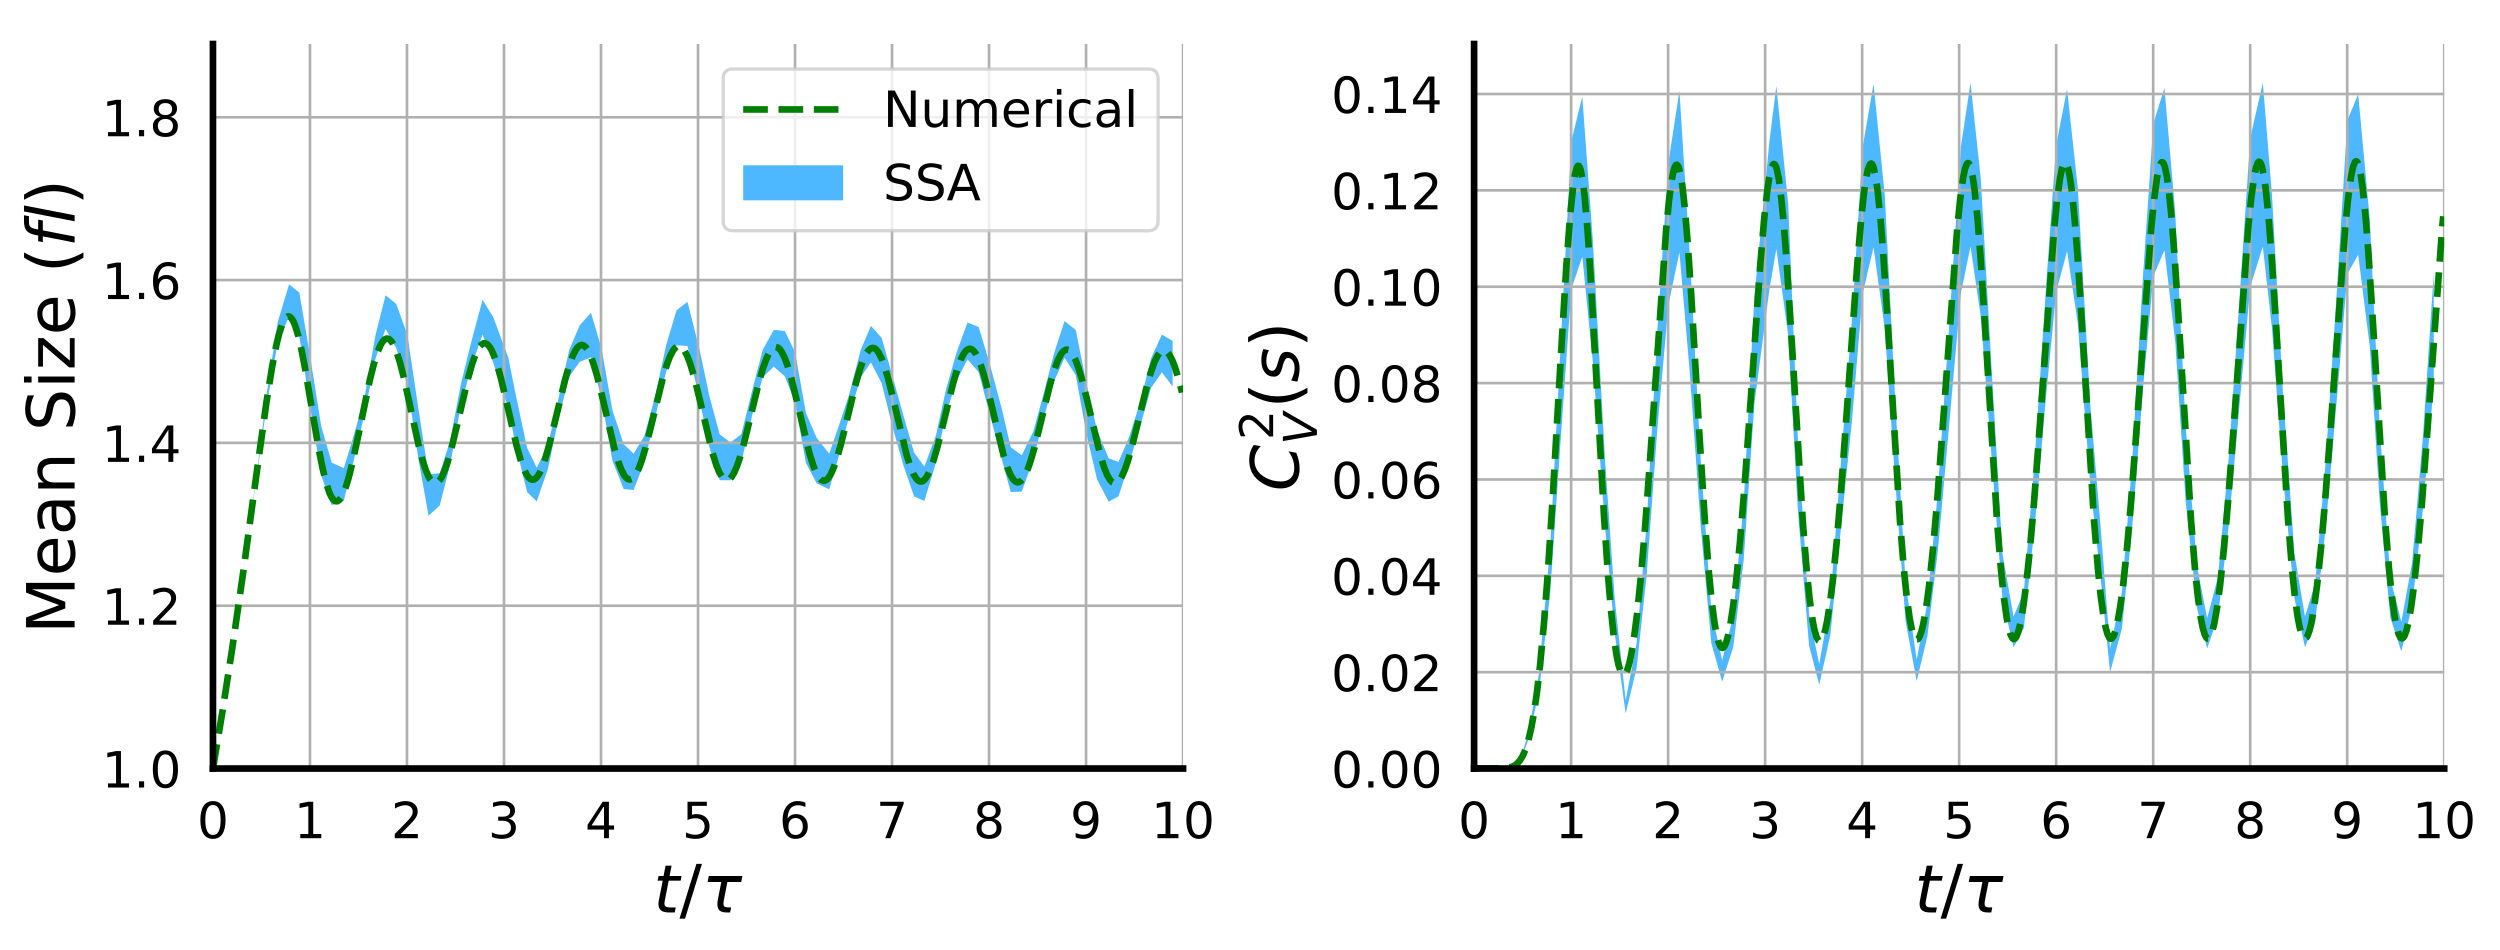 <?xml version="1.0" encoding="utf-8" standalone="no"?>
<!DOCTYPE svg PUBLIC "-//W3C//DTD SVG 1.1//EN"
  "http://www.w3.org/Graphics/SVG/1.1/DTD/svg11.dtd">
<!-- Created with matplotlib (http://matplotlib.org/) -->
<svg height="285.213pt" version="1.1" viewBox="0 0 750.255 285.213" width="750.255pt" xmlns="http://www.w3.org/2000/svg" xmlns:xlink="http://www.w3.org/1999/xlink">
 <defs>
  <style type="text/css">
*{stroke-linecap:butt;stroke-linejoin:round;}
  </style>
 </defs>
 <g id="figure_1">
  <g id="patch_1">
   <path d="M 0 285.213 
L 750.255 285.213 
L 750.255 0 
L 0 0 
z
" style="fill:#ffffff;"/>
  </g>
  <g id="axes_1">
   <g id="patch_2">
    <path d="M 63.911 230.64 
L 355.041 230.64 
L 355.041 13.2 
L 63.911 13.2 
z
" style="fill:#ffffff;"/>
   </g>
   <g id="PolyCollection_1">
    <defs>
     <path d="M 63.975 -56.432 
L 63.975 -56.224 
L 67.345 -75.502 
L 70.454 -96.463 
L 73.829 -119.338 
L 77.18 -143.119 
L 80.116 -164.068 
L 83.342 -182.412 
L 86.769 -190.196 
L 89.837 -184.236 
L 93.094 -163.028 
L 96.384 -142.595 
L 99.549 -133.635 
L 103.183 -134.952 
L 106.096 -146.785 
L 109.396 -161.006 
L 112.676 -177.574 
L 115.712 -186.513 
L 118.918 -180.707 
L 122.254 -169.58 
L 125.528 -147.722 
L 128.607 -130.449 
L 131.962 -133.494 
L 135.095 -145.772 
L 138.344 -163.838 
L 141.676 -175.842 
L 144.819 -184.803 
L 148.016 -176.441 
L 152.558 -162.727 
L 154.613 -152.195 
L 158.184 -137.508 
L 161.064 -134.741 
L 164.43 -144.473 
L 167.486 -158.995 
L 170.818 -172.171 
L 173.962 -176.631 
L 177.355 -177.978 
L 180.519 -165.514 
L 183.782 -147.014 
L 187.17 -138.452 
L 190.134 -138.138 
L 193.393 -146.565 
L 196.734 -160.491 
L 199.932 -173.762 
L 203.043 -181.587 
L 206.314 -181.373 
L 209.989 -164.923 
L 212.887 -151.021 
L 215.988 -141.107 
L 219.192 -141.075 
L 222.467 -146.47 
L 225.806 -160.89 
L 228.897 -172.024 
L 232.23 -175.177 
L 235.537 -172.249 
L 238.592 -164.405 
L 241.859 -146.301 
L 245.08 -140.179 
L 248.843 -138.349 
L 251.981 -149.184 
L 254.769 -160.056 
L 258.331 -172.036 
L 261.363 -176.47 
L 264.611 -170.134 
L 267.759 -157.432 
L 271.083 -145.661 
L 274.32 -136.208 
L 277.412 -134.887 
L 280.9 -146.464 
L 283.904 -161.011 
L 287.147 -171.131 
L 290.348 -177.371 
L 293.7 -173.526 
L 296.841 -161.575 
L 300.604 -147.544 
L 303.337 -137.548 
L 306.623 -137.68 
L 310.09 -147.25 
L 313.258 -159.861 
L 316.331 -170.797 
L 319.464 -177.829 
L 322.84 -172.618 
L 326 -155.229 
L 329.227 -141.337 
L 332.726 -134.658 
L 335.667 -136.259 
L 338.879 -146.179 
L 342.179 -157.351 
L 345.424 -168.823 
L 348.681 -173.473 
L 351.908 -169.203 
L 351.908 -182.9 
L 351.908 -182.9 
L 348.681 -184.821 
L 345.424 -177.633 
L 342.179 -164.547 
L 338.879 -154.107 
L 335.667 -146.578 
L 332.726 -147.673 
L 329.227 -156.071 
L 326 -170.282 
L 322.84 -186.201 
L 319.464 -188.854 
L 316.331 -179.192 
L 313.258 -167.235 
L 310.09 -155.711 
L 306.623 -148.573 
L 303.337 -150.991 
L 300.604 -162.678 
L 296.841 -176.695 
L 293.7 -187.078 
L 290.348 -188.424 
L 287.147 -179.677 
L 283.904 -168.371 
L 280.9 -154.628 
L 277.412 -145.194 
L 274.32 -149.378 
L 271.083 -160.656 
L 267.759 -172.542 
L 264.611 -183.794 
L 261.363 -187.426 
L 258.331 -180.259 
L 254.769 -166.612 
L 251.981 -158.167 
L 248.843 -149.059 
L 245.08 -153.801 
L 241.859 -161.312 
L 238.592 -179.556 
L 235.537 -185.85 
L 232.23 -186.229 
L 228.897 -180.257 
L 225.806 -168.286 
L 222.467 -154.905 
L 219.192 -152.427 
L 215.988 -154.865 
L 212.887 -166.313 
L 209.989 -180.077 
L 206.314 -194.63 
L 203.043 -192.128 
L 199.932 -181.771 
L 196.734 -166.743 
L 193.393 -154.413 
L 190.134 -149.057 
L 187.17 -151.912 
L 183.782 -162.114 
L 180.519 -180.69 
L 177.355 -191.361 
L 173.962 -187.584 
L 170.818 -180.191 
L 167.486 -165.089 
L 164.43 -151.575 
L 161.064 -144.852 
L 158.184 -150.828 
L 154.613 -167.504 
L 152.558 -177.861 
L 148.016 -190.063 
L 144.819 -195.245 
L 141.676 -183.558 
L 138.344 -170.134 
L 135.095 -152.975 
L 131.962 -143.179 
L 128.607 -142.901 
L 125.528 -162.778 
L 122.254 -184.745 
L 118.918 -194 
L 115.712 -196.614 
L 112.676 -184.611 
L 109.396 -165.958 
L 106.096 -154.297 
L 103.183 -144.738 
L 99.549 -146.366 
L 96.384 -157.358 
L 93.094 -178.17 
L 89.837 -197.369 
L 86.769 -199.914 
L 83.342 -188.594 
L 80.116 -167.62 
L 77.18 -144.055 
L 73.829 -119.522 
L 70.454 -96.643 
L 67.345 -75.693 
L 63.975 -56.432 
z
" id="mb11fec63db"/>
    </defs>
    <g clip-path="url(#p250663676b)">
     <use style="fill:#4db8ff;" x="0" xlink:href="#mb11fec63db" y="285.213"/>
    </g>
   </g>
   <g id="matplotlib.axis_1">
    <g id="xtick_1">
     <g id="line2d_1">
      <path clip-path="url(#p250663676b)" d="M 63.911 230.64 
L 63.911 13.2 
" style="fill:none;stroke:#b0b0b0;stroke-linecap:square;stroke-width:0.8;"/>
     </g>
     <g id="line2d_2">
      <defs>
       <path d="M 0 0 
L 0 6 
" id="md6aa8b3c34"/>
      </defs>
      <g>
       <use x="63.911" xlink:href="#md6aa8b3c34" y="230.64"/>
      </g>
     </g>
     <g id="text_1">
      <!-- 0 -->
      <defs>
       <path d="M 31.781 66.406 
Q 24.172 66.406 20.328 58.906 
Q 16.5 51.422 16.5 36.375 
Q 16.5 21.391 20.328 13.891 
Q 24.172 6.391 31.781 6.391 
Q 39.453 6.391 43.281 13.891 
Q 47.125 21.391 47.125 36.375 
Q 47.125 51.422 43.281 58.906 
Q 39.453 66.406 31.781 66.406 
z
M 31.781 74.219 
Q 44.047 74.219 50.516 64.516 
Q 56.984 54.828 56.984 36.375 
Q 56.984 17.969 50.516 8.266 
Q 44.047 -1.422 31.781 -1.422 
Q 19.531 -1.422 13.062 8.266 
Q 6.594 17.969 6.594 36.375 
Q 6.594 54.828 13.062 64.516 
Q 19.531 74.219 31.781 74.219 
z
" id="DejaVuSans-30"/>
      </defs>
      <g transform="translate(59.139 251.538)scale(0.15 -0.15)">
       <use xlink:href="#DejaVuSans-30"/>
      </g>
     </g>
    </g>
    <g id="xtick_2">
     <g id="line2d_3">
      <path clip-path="url(#p250663676b)" d="M 93.024 230.64 
L 93.024 13.2 
" style="fill:none;stroke:#b0b0b0;stroke-linecap:square;stroke-width:0.8;"/>
     </g>
     <g id="line2d_4">
      <g>
       <use x="93.024" xlink:href="#md6aa8b3c34" y="230.64"/>
      </g>
     </g>
     <g id="text_2">
      <!-- 1 -->
      <defs>
       <path d="M 12.406 8.297 
L 28.516 8.297 
L 28.516 63.922 
L 10.984 60.406 
L 10.984 69.391 
L 28.422 72.906 
L 38.281 72.906 
L 38.281 8.297 
L 54.391 8.297 
L 54.391 0 
L 12.406 0 
z
" id="DejaVuSans-31"/>
      </defs>
      <g transform="translate(88.252 251.538)scale(0.15 -0.15)">
       <use xlink:href="#DejaVuSans-31"/>
      </g>
     </g>
    </g>
    <g id="xtick_3">
     <g id="line2d_5">
      <path clip-path="url(#p250663676b)" d="M 122.137 230.64 
L 122.137 13.2 
" style="fill:none;stroke:#b0b0b0;stroke-linecap:square;stroke-width:0.8;"/>
     </g>
     <g id="line2d_6">
      <g>
       <use x="122.137" xlink:href="#md6aa8b3c34" y="230.64"/>
      </g>
     </g>
     <g id="text_3">
      <!-- 2 -->
      <defs>
       <path d="M 19.188 8.297 
L 53.609 8.297 
L 53.609 0 
L 7.328 0 
L 7.328 8.297 
Q 12.938 14.109 22.625 23.891 
Q 32.328 33.688 34.812 36.531 
Q 39.547 41.844 41.422 45.531 
Q 43.312 49.219 43.312 52.781 
Q 43.312 58.594 39.234 62.25 
Q 35.156 65.922 28.609 65.922 
Q 23.969 65.922 18.812 64.312 
Q 13.672 62.703 7.812 59.422 
L 7.812 69.391 
Q 13.766 71.781 18.938 73 
Q 24.125 74.219 28.422 74.219 
Q 39.75 74.219 46.484 68.547 
Q 53.219 62.891 53.219 53.422 
Q 53.219 48.922 51.531 44.891 
Q 49.859 40.875 45.406 35.406 
Q 44.188 33.984 37.641 27.219 
Q 31.109 20.453 19.188 8.297 
z
" id="DejaVuSans-32"/>
      </defs>
      <g transform="translate(117.365 251.538)scale(0.15 -0.15)">
       <use xlink:href="#DejaVuSans-32"/>
      </g>
     </g>
    </g>
    <g id="xtick_4">
     <g id="line2d_7">
      <path clip-path="url(#p250663676b)" d="M 151.25 230.64 
L 151.25 13.2 
" style="fill:none;stroke:#b0b0b0;stroke-linecap:square;stroke-width:0.8;"/>
     </g>
     <g id="line2d_8">
      <g>
       <use x="151.25" xlink:href="#md6aa8b3c34" y="230.64"/>
      </g>
     </g>
     <g id="text_4">
      <!-- 3 -->
      <defs>
       <path d="M 40.578 39.312 
Q 47.656 37.797 51.625 33 
Q 55.609 28.219 55.609 21.188 
Q 55.609 10.406 48.188 4.484 
Q 40.766 -1.422 27.094 -1.422 
Q 22.516 -1.422 17.656 -0.516 
Q 12.797 0.391 7.625 2.203 
L 7.625 11.719 
Q 11.719 9.328 16.594 8.109 
Q 21.484 6.891 26.812 6.891 
Q 36.078 6.891 40.938 10.547 
Q 45.797 14.203 45.797 21.188 
Q 45.797 27.641 41.281 31.266 
Q 36.766 34.906 28.719 34.906 
L 20.219 34.906 
L 20.219 43.016 
L 29.109 43.016 
Q 36.375 43.016 40.234 45.922 
Q 44.094 48.828 44.094 54.297 
Q 44.094 59.906 40.109 62.906 
Q 36.141 65.922 28.719 65.922 
Q 24.656 65.922 20.016 65.031 
Q 15.375 64.156 9.812 62.312 
L 9.812 71.094 
Q 15.438 72.656 20.344 73.438 
Q 25.25 74.219 29.594 74.219 
Q 40.828 74.219 47.359 69.109 
Q 53.906 64.016 53.906 55.328 
Q 53.906 49.266 50.438 45.094 
Q 46.969 40.922 40.578 39.312 
z
" id="DejaVuSans-33"/>
      </defs>
      <g transform="translate(146.478 251.538)scale(0.15 -0.15)">
       <use xlink:href="#DejaVuSans-33"/>
      </g>
     </g>
    </g>
    <g id="xtick_5">
     <g id="line2d_9">
      <path clip-path="url(#p250663676b)" d="M 180.363 230.64 
L 180.363 13.2 
" style="fill:none;stroke:#b0b0b0;stroke-linecap:square;stroke-width:0.8;"/>
     </g>
     <g id="line2d_10">
      <g>
       <use x="180.363" xlink:href="#md6aa8b3c34" y="230.64"/>
      </g>
     </g>
     <g id="text_5">
      <!-- 4 -->
      <defs>
       <path d="M 37.797 64.312 
L 12.891 25.391 
L 37.797 25.391 
z
M 35.203 72.906 
L 47.609 72.906 
L 47.609 25.391 
L 58.016 25.391 
L 58.016 17.188 
L 47.609 17.188 
L 47.609 0 
L 37.797 0 
L 37.797 17.188 
L 4.891 17.188 
L 4.891 26.703 
z
" id="DejaVuSans-34"/>
      </defs>
      <g transform="translate(175.591 251.538)scale(0.15 -0.15)">
       <use xlink:href="#DejaVuSans-34"/>
      </g>
     </g>
    </g>
    <g id="xtick_6">
     <g id="line2d_11">
      <path clip-path="url(#p250663676b)" d="M 209.476 230.64 
L 209.476 13.2 
" style="fill:none;stroke:#b0b0b0;stroke-linecap:square;stroke-width:0.8;"/>
     </g>
     <g id="line2d_12">
      <g>
       <use x="209.476" xlink:href="#md6aa8b3c34" y="230.64"/>
      </g>
     </g>
     <g id="text_6">
      <!-- 5 -->
      <defs>
       <path d="M 10.797 72.906 
L 49.516 72.906 
L 49.516 64.594 
L 19.828 64.594 
L 19.828 46.734 
Q 21.969 47.469 24.109 47.828 
Q 26.266 48.188 28.422 48.188 
Q 40.625 48.188 47.75 41.5 
Q 54.891 34.812 54.891 23.391 
Q 54.891 11.625 47.562 5.094 
Q 40.234 -1.422 26.906 -1.422 
Q 22.312 -1.422 17.547 -0.641 
Q 12.797 0.141 7.719 1.703 
L 7.719 11.625 
Q 12.109 9.234 16.797 8.062 
Q 21.484 6.891 26.703 6.891 
Q 35.156 6.891 40.078 11.328 
Q 45.016 15.766 45.016 23.391 
Q 45.016 31 40.078 35.438 
Q 35.156 39.891 26.703 39.891 
Q 22.75 39.891 18.812 39.016 
Q 14.891 38.141 10.797 36.281 
z
" id="DejaVuSans-35"/>
      </defs>
      <g transform="translate(204.704 251.538)scale(0.15 -0.15)">
       <use xlink:href="#DejaVuSans-35"/>
      </g>
     </g>
    </g>
    <g id="xtick_7">
     <g id="line2d_13">
      <path clip-path="url(#p250663676b)" d="M 238.589 230.64 
L 238.589 13.2 
" style="fill:none;stroke:#b0b0b0;stroke-linecap:square;stroke-width:0.8;"/>
     </g>
     <g id="line2d_14">
      <g>
       <use x="238.589" xlink:href="#md6aa8b3c34" y="230.64"/>
      </g>
     </g>
     <g id="text_7">
      <!-- 6 -->
      <defs>
       <path d="M 33.016 40.375 
Q 26.375 40.375 22.484 35.828 
Q 18.609 31.297 18.609 23.391 
Q 18.609 15.531 22.484 10.953 
Q 26.375 6.391 33.016 6.391 
Q 39.656 6.391 43.531 10.953 
Q 47.406 15.531 47.406 23.391 
Q 47.406 31.297 43.531 35.828 
Q 39.656 40.375 33.016 40.375 
z
M 52.594 71.297 
L 52.594 62.312 
Q 48.875 64.062 45.094 64.984 
Q 41.312 65.922 37.594 65.922 
Q 27.828 65.922 22.672 59.328 
Q 17.531 52.734 16.797 39.406 
Q 19.672 43.656 24.016 45.922 
Q 28.375 48.188 33.594 48.188 
Q 44.578 48.188 50.953 41.516 
Q 57.328 34.859 57.328 23.391 
Q 57.328 12.156 50.688 5.359 
Q 44.047 -1.422 33.016 -1.422 
Q 20.359 -1.422 13.672 8.266 
Q 6.984 17.969 6.984 36.375 
Q 6.984 53.656 15.188 63.938 
Q 23.391 74.219 37.203 74.219 
Q 40.922 74.219 44.703 73.484 
Q 48.484 72.75 52.594 71.297 
z
" id="DejaVuSans-36"/>
      </defs>
      <g transform="translate(233.817 251.538)scale(0.15 -0.15)">
       <use xlink:href="#DejaVuSans-36"/>
      </g>
     </g>
    </g>
    <g id="xtick_8">
     <g id="line2d_15">
      <path clip-path="url(#p250663676b)" d="M 267.702 230.64 
L 267.702 13.2 
" style="fill:none;stroke:#b0b0b0;stroke-linecap:square;stroke-width:0.8;"/>
     </g>
     <g id="line2d_16">
      <g>
       <use x="267.702" xlink:href="#md6aa8b3c34" y="230.64"/>
      </g>
     </g>
     <g id="text_8">
      <!-- 7 -->
      <defs>
       <path d="M 8.203 72.906 
L 55.078 72.906 
L 55.078 68.703 
L 28.609 0 
L 18.312 0 
L 43.219 64.594 
L 8.203 64.594 
z
" id="DejaVuSans-37"/>
      </defs>
      <g transform="translate(262.93 251.538)scale(0.15 -0.15)">
       <use xlink:href="#DejaVuSans-37"/>
      </g>
     </g>
    </g>
    <g id="xtick_9">
     <g id="line2d_17">
      <path clip-path="url(#p250663676b)" d="M 296.815 230.64 
L 296.815 13.2 
" style="fill:none;stroke:#b0b0b0;stroke-linecap:square;stroke-width:0.8;"/>
     </g>
     <g id="line2d_18">
      <g>
       <use x="296.815" xlink:href="#md6aa8b3c34" y="230.64"/>
      </g>
     </g>
     <g id="text_9">
      <!-- 8 -->
      <defs>
       <path d="M 31.781 34.625 
Q 24.75 34.625 20.719 30.859 
Q 16.703 27.094 16.703 20.516 
Q 16.703 13.922 20.719 10.156 
Q 24.75 6.391 31.781 6.391 
Q 38.812 6.391 42.859 10.172 
Q 46.922 13.969 46.922 20.516 
Q 46.922 27.094 42.891 30.859 
Q 38.875 34.625 31.781 34.625 
z
M 21.922 38.812 
Q 15.578 40.375 12.031 44.719 
Q 8.5 49.078 8.5 55.328 
Q 8.5 64.062 14.719 69.141 
Q 20.953 74.219 31.781 74.219 
Q 42.672 74.219 48.875 69.141 
Q 55.078 64.062 55.078 55.328 
Q 55.078 49.078 51.531 44.719 
Q 48 40.375 41.703 38.812 
Q 48.828 37.156 52.797 32.312 
Q 56.781 27.484 56.781 20.516 
Q 56.781 9.906 50.312 4.234 
Q 43.844 -1.422 31.781 -1.422 
Q 19.734 -1.422 13.25 4.234 
Q 6.781 9.906 6.781 20.516 
Q 6.781 27.484 10.781 32.312 
Q 14.797 37.156 21.922 38.812 
z
M 18.312 54.391 
Q 18.312 48.734 21.844 45.562 
Q 25.391 42.391 31.781 42.391 
Q 38.141 42.391 41.719 45.562 
Q 45.312 48.734 45.312 54.391 
Q 45.312 60.062 41.719 63.234 
Q 38.141 66.406 31.781 66.406 
Q 25.391 66.406 21.844 63.234 
Q 18.312 60.062 18.312 54.391 
z
" id="DejaVuSans-38"/>
      </defs>
      <g transform="translate(292.043 251.538)scale(0.15 -0.15)">
       <use xlink:href="#DejaVuSans-38"/>
      </g>
     </g>
    </g>
    <g id="xtick_10">
     <g id="line2d_19">
      <path clip-path="url(#p250663676b)" d="M 325.928 230.64 
L 325.928 13.2 
" style="fill:none;stroke:#b0b0b0;stroke-linecap:square;stroke-width:0.8;"/>
     </g>
     <g id="line2d_20">
      <g>
       <use x="325.928" xlink:href="#md6aa8b3c34" y="230.64"/>
      </g>
     </g>
     <g id="text_10">
      <!-- 9 -->
      <defs>
       <path d="M 10.984 1.516 
L 10.984 10.5 
Q 14.703 8.734 18.5 7.812 
Q 22.312 6.891 25.984 6.891 
Q 35.75 6.891 40.891 13.453 
Q 46.047 20.016 46.781 33.406 
Q 43.953 29.203 39.594 26.953 
Q 35.25 24.703 29.984 24.703 
Q 19.047 24.703 12.672 31.312 
Q 6.297 37.938 6.297 49.422 
Q 6.297 60.641 12.938 67.422 
Q 19.578 74.219 30.609 74.219 
Q 43.266 74.219 49.922 64.516 
Q 56.594 54.828 56.594 36.375 
Q 56.594 19.141 48.406 8.859 
Q 40.234 -1.422 26.422 -1.422 
Q 22.703 -1.422 18.891 -0.688 
Q 15.094 0.047 10.984 1.516 
z
M 30.609 32.422 
Q 37.25 32.422 41.125 36.953 
Q 45.016 41.5 45.016 49.422 
Q 45.016 57.281 41.125 61.844 
Q 37.25 66.406 30.609 66.406 
Q 23.969 66.406 20.094 61.844 
Q 16.219 57.281 16.219 49.422 
Q 16.219 41.5 20.094 36.953 
Q 23.969 32.422 30.609 32.422 
z
" id="DejaVuSans-39"/>
      </defs>
      <g transform="translate(321.156 251.538)scale(0.15 -0.15)">
       <use xlink:href="#DejaVuSans-39"/>
      </g>
     </g>
    </g>
    <g id="xtick_11">
     <g id="line2d_21">
      <path clip-path="url(#p250663676b)" d="M 355.041 230.64 
L 355.041 13.2 
" style="fill:none;stroke:#b0b0b0;stroke-linecap:square;stroke-width:0.8;"/>
     </g>
     <g id="line2d_22">
      <g>
       <use x="355.041" xlink:href="#md6aa8b3c34" y="230.64"/>
      </g>
     </g>
     <g id="text_11">
      <!-- 10 -->
      <g transform="translate(345.498 251.538)scale(0.15 -0.15)">
       <use xlink:href="#DejaVuSans-31"/>
       <use x="63.623" xlink:href="#DejaVuSans-30"/>
      </g>
     </g>
    </g>
    <g id="text_12">
     <!-- $t/\tau$ -->
     <defs>
      <path d="M 42.281 54.688 
L 40.922 47.703 
L 23 47.703 
L 17.188 18.016 
Q 16.891 16.359 16.75 15.234 
Q 16.609 14.109 16.609 13.484 
Q 16.609 10.359 18.484 8.938 
Q 20.359 7.516 24.516 7.516 
L 33.594 7.516 
L 32.078 0 
L 23.484 0 
Q 15.484 0 11.547 3.125 
Q 7.625 6.25 7.625 12.594 
Q 7.625 13.719 7.766 15.062 
Q 7.906 16.406 8.203 18.016 
L 14.016 47.703 
L 6.391 47.703 
L 7.812 54.688 
L 15.281 54.688 
L 18.312 70.219 
L 27.297 70.219 
L 24.312 54.688 
z
" id="DejaVuSans-Oblique-74"/>
      <path d="M 25.391 72.906 
L 33.688 72.906 
L 8.297 -9.281 
L 0 -9.281 
z
" id="DejaVuSans-2f"/>
      <path d="M 32.859 9.969 
Q 34.188 7.625 39.453 7.625 
L 43.75 7.625 
L 42.281 0 
L 36.922 0 
Q 28.125 0 25 4.688 
Q 21.922 9.469 23.969 19.828 
L 29 45.703 
L 8.453 45.703 
L 10.203 54.688 
L 60.641 54.688 
L 58.891 45.703 
L 38.188 45.703 
L 33.016 19.281 
Q 31.641 12.203 32.859 9.969 
z
" id="DejaVuSans-Oblique-3c4"/>
     </defs>
     <g transform="translate(196.076 273.854)scale(0.2 -0.2)">
      <use transform="translate(0 0.094)" xlink:href="#DejaVuSans-Oblique-74"/>
      <use transform="translate(39.209 0.094)" xlink:href="#DejaVuSans-2f"/>
      <use transform="translate(72.9 0.094)" xlink:href="#DejaVuSans-Oblique-3c4"/>
     </g>
    </g>
   </g>
   <g id="matplotlib.axis_2">
    <g id="ytick_1">
     <g id="line2d_23">
      <path clip-path="url(#p250663676b)" d="M 63.911 230.64 
L 355.041 230.64 
" style="fill:none;stroke:#b0b0b0;stroke-linecap:square;stroke-width:0.8;"/>
     </g>
     <g id="line2d_24">
      <defs>
       <path d="M 0 0 
L -6 0 
" id="ma11922998b"/>
      </defs>
      <g>
       <use x="63.911" xlink:href="#ma11922998b" y="230.64"/>
      </g>
     </g>
     <g id="text_13">
      <!-- 1.0 -->
      <defs>
       <path d="M 10.688 12.406 
L 21 12.406 
L 21 0 
L 10.688 0 
z
" id="DejaVuSans-2e"/>
      </defs>
      <g transform="translate(30.556 236.339)scale(0.15 -0.15)">
       <use xlink:href="#DejaVuSans-31"/>
       <use x="63.623" xlink:href="#DejaVuSans-2e"/>
       <use x="95.41" xlink:href="#DejaVuSans-30"/>
      </g>
     </g>
    </g>
    <g id="ytick_2">
     <g id="line2d_25">
      <path clip-path="url(#p250663676b)" d="M 63.911 181.777 
L 355.041 181.777 
" style="fill:none;stroke:#b0b0b0;stroke-linecap:square;stroke-width:0.8;"/>
     </g>
     <g id="line2d_26">
      <g>
       <use x="63.911" xlink:href="#ma11922998b" y="181.777"/>
      </g>
     </g>
     <g id="text_14">
      <!-- 1.2 -->
      <g transform="translate(30.556 187.476)scale(0.15 -0.15)">
       <use xlink:href="#DejaVuSans-31"/>
       <use x="63.623" xlink:href="#DejaVuSans-2e"/>
       <use x="95.41" xlink:href="#DejaVuSans-32"/>
      </g>
     </g>
    </g>
    <g id="ytick_3">
     <g id="line2d_27">
      <path clip-path="url(#p250663676b)" d="M 63.911 132.915 
L 355.041 132.915 
" style="fill:none;stroke:#b0b0b0;stroke-linecap:square;stroke-width:0.8;"/>
     </g>
     <g id="line2d_28">
      <g>
       <use x="63.911" xlink:href="#ma11922998b" y="132.915"/>
      </g>
     </g>
     <g id="text_15">
      <!-- 1.4 -->
      <g transform="translate(30.556 138.614)scale(0.15 -0.15)">
       <use xlink:href="#DejaVuSans-31"/>
       <use x="63.623" xlink:href="#DejaVuSans-2e"/>
       <use x="95.41" xlink:href="#DejaVuSans-34"/>
      </g>
     </g>
    </g>
    <g id="ytick_4">
     <g id="line2d_29">
      <path clip-path="url(#p250663676b)" d="M 63.911 84.052 
L 355.041 84.052 
" style="fill:none;stroke:#b0b0b0;stroke-linecap:square;stroke-width:0.8;"/>
     </g>
     <g id="line2d_30">
      <g>
       <use x="63.911" xlink:href="#ma11922998b" y="84.052"/>
      </g>
     </g>
     <g id="text_16">
      <!-- 1.6 -->
      <g transform="translate(30.556 89.751)scale(0.15 -0.15)">
       <use xlink:href="#DejaVuSans-31"/>
       <use x="63.623" xlink:href="#DejaVuSans-2e"/>
       <use x="95.41" xlink:href="#DejaVuSans-36"/>
      </g>
     </g>
    </g>
    <g id="ytick_5">
     <g id="line2d_31">
      <path clip-path="url(#p250663676b)" d="M 63.911 35.19 
L 355.041 35.19 
" style="fill:none;stroke:#b0b0b0;stroke-linecap:square;stroke-width:0.8;"/>
     </g>
     <g id="line2d_32">
      <g>
       <use x="63.911" xlink:href="#ma11922998b" y="35.19"/>
      </g>
     </g>
     <g id="text_17">
      <!-- 1.8 -->
      <g transform="translate(30.556 40.889)scale(0.15 -0.15)">
       <use xlink:href="#DejaVuSans-31"/>
       <use x="63.623" xlink:href="#DejaVuSans-2e"/>
       <use x="95.41" xlink:href="#DejaVuSans-38"/>
      </g>
     </g>
    </g>
    <g id="text_18">
     <!-- Mean Size ($fl$) -->
     <defs>
      <path d="M 9.812 72.906 
L 24.516 72.906 
L 43.109 23.297 
L 61.812 72.906 
L 76.516 72.906 
L 76.516 0 
L 66.891 0 
L 66.891 64.016 
L 48.094 14.016 
L 38.188 14.016 
L 19.391 64.016 
L 19.391 0 
L 9.812 0 
z
" id="DejaVuSans-4d"/>
      <path d="M 56.203 29.594 
L 56.203 25.203 
L 14.891 25.203 
Q 15.484 15.922 20.484 11.062 
Q 25.484 6.203 34.422 6.203 
Q 39.594 6.203 44.453 7.469 
Q 49.312 8.734 54.109 11.281 
L 54.109 2.781 
Q 49.266 0.734 44.188 -0.344 
Q 39.109 -1.422 33.891 -1.422 
Q 20.797 -1.422 13.156 6.188 
Q 5.516 13.812 5.516 26.812 
Q 5.516 40.234 12.766 48.109 
Q 20.016 56 32.328 56 
Q 43.359 56 49.781 48.891 
Q 56.203 41.797 56.203 29.594 
z
M 47.219 32.234 
Q 47.125 39.594 43.094 43.984 
Q 39.062 48.391 32.422 48.391 
Q 24.906 48.391 20.391 44.141 
Q 15.875 39.891 15.188 32.172 
z
" id="DejaVuSans-65"/>
      <path d="M 34.281 27.484 
Q 23.391 27.484 19.188 25 
Q 14.984 22.516 14.984 16.5 
Q 14.984 11.719 18.141 8.906 
Q 21.297 6.109 26.703 6.109 
Q 34.188 6.109 38.703 11.406 
Q 43.219 16.703 43.219 25.484 
L 43.219 27.484 
z
M 52.203 31.203 
L 52.203 0 
L 43.219 0 
L 43.219 8.297 
Q 40.141 3.328 35.547 0.953 
Q 30.953 -1.422 24.312 -1.422 
Q 15.922 -1.422 10.953 3.297 
Q 6 8.016 6 15.922 
Q 6 25.141 12.172 29.828 
Q 18.359 34.516 30.609 34.516 
L 43.219 34.516 
L 43.219 35.406 
Q 43.219 41.609 39.141 45 
Q 35.062 48.391 27.688 48.391 
Q 23 48.391 18.547 47.266 
Q 14.109 46.141 10.016 43.891 
L 10.016 52.203 
Q 14.938 54.109 19.578 55.047 
Q 24.219 56 28.609 56 
Q 40.484 56 46.344 49.844 
Q 52.203 43.703 52.203 31.203 
z
" id="DejaVuSans-61"/>
      <path d="M 54.891 33.016 
L 54.891 0 
L 45.906 0 
L 45.906 32.719 
Q 45.906 40.484 42.875 44.328 
Q 39.844 48.188 33.797 48.188 
Q 26.516 48.188 22.312 43.547 
Q 18.109 38.922 18.109 30.906 
L 18.109 0 
L 9.078 0 
L 9.078 54.688 
L 18.109 54.688 
L 18.109 46.188 
Q 21.344 51.125 25.703 53.562 
Q 30.078 56 35.797 56 
Q 45.219 56 50.047 50.172 
Q 54.891 44.344 54.891 33.016 
z
" id="DejaVuSans-6e"/>
      <path id="DejaVuSans-20"/>
      <path d="M 53.516 70.516 
L 53.516 60.891 
Q 47.906 63.578 42.922 64.891 
Q 37.938 66.219 33.297 66.219 
Q 25.25 66.219 20.875 63.094 
Q 16.5 59.969 16.5 54.203 
Q 16.5 49.359 19.406 46.891 
Q 22.312 44.438 30.422 42.922 
L 36.375 41.703 
Q 47.406 39.594 52.656 34.297 
Q 57.906 29 57.906 20.125 
Q 57.906 9.516 50.797 4.047 
Q 43.703 -1.422 29.984 -1.422 
Q 24.812 -1.422 18.969 -0.25 
Q 13.141 0.922 6.891 3.219 
L 6.891 13.375 
Q 12.891 10.016 18.656 8.297 
Q 24.422 6.594 29.984 6.594 
Q 38.422 6.594 43.016 9.906 
Q 47.609 13.234 47.609 19.391 
Q 47.609 24.75 44.312 27.781 
Q 41.016 30.812 33.5 32.328 
L 27.484 33.5 
Q 16.453 35.688 11.516 40.375 
Q 6.594 45.062 6.594 53.422 
Q 6.594 63.094 13.406 68.656 
Q 20.219 74.219 32.172 74.219 
Q 37.312 74.219 42.625 73.281 
Q 47.953 72.359 53.516 70.516 
z
" id="DejaVuSans-53"/>
      <path d="M 9.422 54.688 
L 18.406 54.688 
L 18.406 0 
L 9.422 0 
z
M 9.422 75.984 
L 18.406 75.984 
L 18.406 64.594 
L 9.422 64.594 
z
" id="DejaVuSans-69"/>
      <path d="M 5.516 54.688 
L 48.188 54.688 
L 48.188 46.484 
L 14.406 7.172 
L 48.188 7.172 
L 48.188 0 
L 4.297 0 
L 4.297 8.203 
L 38.094 47.516 
L 5.516 47.516 
z
" id="DejaVuSans-7a"/>
      <path d="M 31 75.875 
Q 24.469 64.656 21.281 53.656 
Q 18.109 42.672 18.109 31.391 
Q 18.109 20.125 21.312 9.062 
Q 24.516 -2 31 -13.188 
L 23.188 -13.188 
Q 15.875 -1.703 12.234 9.375 
Q 8.594 20.453 8.594 31.391 
Q 8.594 42.281 12.203 53.312 
Q 15.828 64.359 23.188 75.875 
z
" id="DejaVuSans-28"/>
      <path d="M 47.797 75.984 
L 46.391 68.5 
L 37.797 68.5 
Q 32.906 68.5 30.688 66.578 
Q 28.469 64.656 27.391 59.516 
L 26.422 54.688 
L 41.219 54.688 
L 39.891 47.703 
L 25.094 47.703 
L 15.828 0 
L 6.781 0 
L 16.109 47.703 
L 7.516 47.703 
L 8.797 54.688 
L 17.391 54.688 
L 18.109 58.5 
Q 19.969 68.172 24.625 72.078 
Q 29.297 75.984 39.312 75.984 
z
" id="DejaVuSans-Oblique-66"/>
      <path d="M 18.312 75.984 
L 27.297 75.984 
L 12.5 0 
L 3.516 0 
z
" id="DejaVuSans-Oblique-6c"/>
      <path d="M 8.016 75.875 
L 15.828 75.875 
Q 23.141 64.359 26.781 53.312 
Q 30.422 42.281 30.422 31.391 
Q 30.422 20.453 26.781 9.375 
Q 23.141 -1.703 15.828 -13.188 
L 8.016 -13.188 
Q 14.5 -2 17.703 9.062 
Q 20.906 20.125 20.906 31.391 
Q 20.906 42.672 17.703 53.656 
Q 14.5 64.656 8.016 75.875 
z
" id="DejaVuSans-29"/>
     </defs>
     <g transform="translate(22.397 190.22)rotate(-90)scale(0.2 -0.2)">
      <use transform="translate(0 0.016)" xlink:href="#DejaVuSans-4d"/>
      <use transform="translate(86.279 0.016)" xlink:href="#DejaVuSans-65"/>
      <use transform="translate(147.803 0.016)" xlink:href="#DejaVuSans-61"/>
      <use transform="translate(209.082 0.016)" xlink:href="#DejaVuSans-6e"/>
      <use transform="translate(272.461 0.016)" xlink:href="#DejaVuSans-20"/>
      <use transform="translate(304.248 0.016)" xlink:href="#DejaVuSans-53"/>
      <use transform="translate(367.725 0.016)" xlink:href="#DejaVuSans-69"/>
      <use transform="translate(395.508 0.016)" xlink:href="#DejaVuSans-7a"/>
      <use transform="translate(447.998 0.016)" xlink:href="#DejaVuSans-65"/>
      <use transform="translate(509.521 0.016)" xlink:href="#DejaVuSans-20"/>
      <use transform="translate(541.309 0.016)" xlink:href="#DejaVuSans-28"/>
      <use transform="translate(580.322 0.016)" xlink:href="#DejaVuSans-Oblique-66"/>
      <use transform="translate(615.527 0.016)" xlink:href="#DejaVuSans-Oblique-6c"/>
      <use transform="translate(643.311 0.016)" xlink:href="#DejaVuSans-29"/>
     </g>
    </g>
   </g>
   <g id="line2d_33">
    <path clip-path="url(#p250663676b)" d="M 63.911 230.64 
L 66.822 213.105 
L 69.734 194.312 
L 72.936 172.107 
L 77.012 141.973 
L 79.923 120.974 
L 81.67 110.033 
L 82.834 104.006 
L 83.708 100.358 
L 84.581 97.58 
L 85.163 96.257 
L 85.746 95.381 
L 86.328 94.966 
L 86.619 94.935 
L 86.91 95.02 
L 87.493 95.542 
L 88.075 96.524 
L 88.657 97.949 
L 89.53 100.862 
L 90.404 104.602 
L 91.568 110.617 
L 93.606 122.744 
L 95.644 134.723 
L 96.809 140.575 
L 97.973 145.254 
L 98.847 147.841 
L 99.429 149.087 
L 100.011 149.937 
L 100.593 150.388 
L 101.176 150.441 
L 101.758 150.104 
L 102.34 149.393 
L 102.922 148.326 
L 103.796 146.108 
L 104.669 143.236 
L 105.834 138.578 
L 107.581 130.408 
L 111.074 113.656 
L 112.239 109.061 
L 113.403 105.407 
L 114.277 103.411 
L 114.859 102.472 
L 115.441 101.865 
L 116.023 101.6 
L 116.606 101.681 
L 117.188 102.109 
L 117.77 102.876 
L 118.352 103.973 
L 119.226 106.198 
L 120.099 109.048 
L 121.264 113.64 
L 123.01 121.602 
L 125.631 133.609 
L 126.795 138.071 
L 127.669 140.801 
L 128.542 142.897 
L 129.124 143.907 
L 129.706 144.591 
L 130.289 144.942 
L 130.871 144.957 
L 131.453 144.64 
L 132.035 143.998 
L 132.618 143.046 
L 133.491 141.073 
L 134.365 138.518 
L 135.529 134.369 
L 137.276 127.092 
L 140.478 113.466 
L 141.643 109.373 
L 142.516 106.861 
L 143.39 104.924 
L 143.972 103.988 
L 144.554 103.354 
L 145.136 103.034 
L 145.719 103.036 
L 146.301 103.359 
L 146.883 104.002 
L 147.465 104.955 
L 148.339 106.938 
L 149.212 109.521 
L 150.377 113.743 
L 152.123 121.175 
L 155.035 133.758 
L 156.199 137.894 
L 157.073 140.394 
L 157.946 142.278 
L 158.528 143.159 
L 159.111 143.727 
L 159.693 143.973 
L 160.275 143.896 
L 160.857 143.5 
L 161.44 142.794 
L 162.022 141.79 
L 162.895 139.767 
L 163.769 137.193 
L 164.933 133.068 
L 166.68 125.927 
L 169.591 113.896 
L 170.756 109.876 
L 171.92 106.692 
L 172.794 104.975 
L 173.376 104.187 
L 173.958 103.7 
L 174.541 103.525 
L 175.123 103.666 
L 175.705 104.123 
L 176.287 104.891 
L 177.161 106.602 
L 178.034 108.932 
L 179.199 112.862 
L 180.654 118.739 
L 184.439 134.798 
L 185.603 138.699 
L 186.477 140.996 
L 187.35 142.665 
L 187.933 143.4 
L 188.515 143.82 
L 189.097 143.92 
L 189.679 143.702 
L 190.262 143.17 
L 190.844 142.336 
L 191.717 140.552 
L 192.591 138.19 
L 193.755 134.296 
L 195.211 128.581 
L 198.995 113.13 
L 200.16 109.316 
L 201.033 107.024 
L 201.907 105.311 
L 202.489 104.522 
L 203.071 104.034 
L 203.654 103.856 
L 204.236 103.992 
L 204.818 104.442 
L 205.4 105.202 
L 206.274 106.899 
L 207.147 109.213 
L 208.312 113.119 
L 209.767 118.966 
L 213.843 136.018 
L 215.008 139.688 
L 215.881 141.782 
L 216.754 143.228 
L 217.337 143.809 
L 217.919 144.072 
L 218.501 144.017 
L 219.083 143.645 
L 219.666 142.966 
L 220.248 141.992 
L 221.121 140.017 
L 221.995 137.492 
L 223.159 133.431 
L 224.906 126.379 
L 227.817 114.46 
L 228.982 110.468 
L 230.146 107.301 
L 231.02 105.589 
L 231.602 104.802 
L 232.184 104.314 
L 232.767 104.135 
L 233.349 104.27 
L 233.931 104.719 
L 234.513 105.476 
L 235.387 107.169 
L 236.26 109.478 
L 237.425 113.376 
L 238.88 119.213 
L 242.956 136.239 
L 244.121 139.905 
L 244.994 141.997 
L 245.867 143.443 
L 246.45 144.023 
L 247.032 144.287 
L 247.614 144.232 
L 248.197 143.862 
L 248.779 143.185 
L 249.361 142.213 
L 250.234 140.241 
L 251.108 137.719 
L 252.272 133.664 
L 254.019 126.621 
L 256.93 114.714 
L 258.095 110.726 
L 259.259 107.562 
L 260.133 105.853 
L 260.715 105.066 
L 261.297 104.578 
L 261.88 104.399 
L 262.462 104.534 
L 263.044 104.982 
L 263.626 105.739 
L 264.5 107.429 
L 265.373 109.736 
L 266.538 113.63 
L 267.993 119.461 
L 272.069 136.472 
L 273.234 140.136 
L 274.107 142.226 
L 274.981 143.67 
L 275.563 144.25 
L 276.145 144.514 
L 276.727 144.459 
L 277.31 144.09 
L 277.892 143.413 
L 278.474 142.442 
L 279.347 140.471 
L 280.221 137.952 
L 281.385 133.9 
L 283.132 126.863 
L 286.043 114.966 
L 287.208 110.981 
L 288.373 107.819 
L 289.246 106.111 
L 289.828 105.325 
L 290.41 104.837 
L 290.993 104.659 
L 291.575 104.793 
L 292.157 105.241 
L 292.739 105.997 
L 293.613 107.686 
L 294.486 109.991 
L 295.651 113.883 
L 297.106 119.709 
L 301.182 136.707 
L 302.347 140.368 
L 303.22 142.457 
L 304.094 143.9 
L 304.676 144.479 
L 305.258 144.743 
L 305.84 144.688 
L 306.423 144.319 
L 307.005 143.643 
L 307.587 142.672 
L 308.461 140.703 
L 309.334 138.186 
L 310.498 134.137 
L 312.245 127.105 
L 315.157 115.216 
L 316.321 111.234 
L 317.486 108.075 
L 318.359 106.368 
L 318.941 105.582 
L 319.523 105.095 
L 320.106 104.916 
L 320.688 105.051 
L 321.27 105.498 
L 321.853 106.254 
L 322.726 107.942 
L 323.599 110.245 
L 324.764 114.134 
L 326.219 119.956 
L 330.295 136.942 
L 331.46 140.6 
L 332.333 142.687 
L 333.207 144.13 
L 333.789 144.709 
L 334.371 144.972 
L 334.953 144.917 
L 335.536 144.548 
L 336.118 143.872 
L 336.7 142.903 
L 337.574 140.935 
L 338.447 138.419 
L 339.611 134.373 
L 341.358 127.346 
L 344.27 115.465 
L 345.434 111.486 
L 346.599 108.329 
L 347.472 106.623 
L 348.054 105.838 
L 348.637 105.352 
L 349.219 105.173 
L 349.801 105.308 
L 350.383 105.755 
L 350.966 106.51 
L 351.839 108.197 
L 352.712 110.498 
L 353.877 114.385 
L 354.75 117.779 
L 354.75 117.779 
" style="fill:none;stroke:#008000;stroke-dasharray:7.4,3.2;stroke-dashoffset:0;stroke-width:2;"/>
   </g>
   <g id="patch_3">
    <path d="M 63.911 230.64 
L 63.911 13.2 
" style="fill:none;stroke:#000000;stroke-linecap:square;stroke-linejoin:miter;stroke-width:2;"/>
   </g>
   <g id="patch_4">
    <path d="M 355.041 230.64 
L 355.041 13.2 
" style="fill:none;"/>
   </g>
   <g id="patch_5">
    <path d="M 63.911 230.64 
L 355.041 230.64 
" style="fill:none;stroke:#000000;stroke-linecap:square;stroke-linejoin:miter;stroke-width:2;"/>
   </g>
   <g id="patch_6">
    <path d="M 63.911 13.2 
L 355.041 13.2 
" style="fill:none;"/>
   </g>
   <g id="legend_1">
    <g id="patch_7">
     <path d="M 220.032 69.234 
L 344.541 69.234 
Q 347.541 69.234 347.541 66.234 
L 347.541 23.7 
Q 347.541 20.7 344.541 20.7 
L 220.032 20.7 
Q 217.032 20.7 217.032 23.7 
L 217.032 66.234 
Q 217.032 69.234 220.032 69.234 
z
" style="fill:#ffffff;opacity:0.8;stroke:#cccccc;stroke-linejoin:miter;"/>
    </g>
    <g id="line2d_34">
     <path d="M 223.032 32.848 
L 253.032 32.848 
" style="fill:none;stroke:#008000;stroke-dasharray:7.4,3.2;stroke-dashoffset:0;stroke-width:2;"/>
    </g>
    <g id="line2d_35"/>
    <g id="text_19">
     <!-- Numerical -->
     <defs>
      <path d="M 9.812 72.906 
L 23.094 72.906 
L 55.422 11.922 
L 55.422 72.906 
L 64.984 72.906 
L 64.984 0 
L 51.703 0 
L 19.391 60.984 
L 19.391 0 
L 9.812 0 
z
" id="DejaVuSans-4e"/>
      <path d="M 8.5 21.578 
L 8.5 54.688 
L 17.484 54.688 
L 17.484 21.922 
Q 17.484 14.156 20.5 10.266 
Q 23.531 6.391 29.594 6.391 
Q 36.859 6.391 41.078 11.031 
Q 45.312 15.672 45.312 23.688 
L 45.312 54.688 
L 54.297 54.688 
L 54.297 0 
L 45.312 0 
L 45.312 8.406 
Q 42.047 3.422 37.719 1 
Q 33.406 -1.422 27.688 -1.422 
Q 18.266 -1.422 13.375 4.438 
Q 8.5 10.297 8.5 21.578 
z
M 31.109 56 
z
" id="DejaVuSans-75"/>
      <path d="M 52 44.188 
Q 55.375 50.25 60.062 53.125 
Q 64.75 56 71.094 56 
Q 79.641 56 84.281 50.016 
Q 88.922 44.047 88.922 33.016 
L 88.922 0 
L 79.891 0 
L 79.891 32.719 
Q 79.891 40.578 77.094 44.375 
Q 74.312 48.188 68.609 48.188 
Q 61.625 48.188 57.562 43.547 
Q 53.516 38.922 53.516 30.906 
L 53.516 0 
L 44.484 0 
L 44.484 32.719 
Q 44.484 40.625 41.703 44.406 
Q 38.922 48.188 33.109 48.188 
Q 26.219 48.188 22.156 43.531 
Q 18.109 38.875 18.109 30.906 
L 18.109 0 
L 9.078 0 
L 9.078 54.688 
L 18.109 54.688 
L 18.109 46.188 
Q 21.188 51.219 25.484 53.609 
Q 29.781 56 35.688 56 
Q 41.656 56 45.828 52.969 
Q 50 49.953 52 44.188 
z
" id="DejaVuSans-6d"/>
      <path d="M 41.109 46.297 
Q 39.594 47.172 37.812 47.578 
Q 36.031 48 33.891 48 
Q 26.266 48 22.188 43.047 
Q 18.109 38.094 18.109 28.812 
L 18.109 0 
L 9.078 0 
L 9.078 54.688 
L 18.109 54.688 
L 18.109 46.188 
Q 20.953 51.172 25.484 53.578 
Q 30.031 56 36.531 56 
Q 37.453 56 38.578 55.875 
Q 39.703 55.766 41.062 55.516 
z
" id="DejaVuSans-72"/>
      <path d="M 48.781 52.594 
L 48.781 44.188 
Q 44.969 46.297 41.141 47.344 
Q 37.312 48.391 33.406 48.391 
Q 24.656 48.391 19.812 42.844 
Q 14.984 37.312 14.984 27.297 
Q 14.984 17.281 19.812 11.734 
Q 24.656 6.203 33.406 6.203 
Q 37.312 6.203 41.141 7.25 
Q 44.969 8.297 48.781 10.406 
L 48.781 2.094 
Q 45.016 0.344 40.984 -0.531 
Q 36.969 -1.422 32.422 -1.422 
Q 20.062 -1.422 12.781 6.344 
Q 5.516 14.109 5.516 27.297 
Q 5.516 40.672 12.859 48.328 
Q 20.219 56 33.016 56 
Q 37.156 56 41.109 55.141 
Q 45.062 54.297 48.781 52.594 
z
" id="DejaVuSans-63"/>
      <path d="M 9.422 75.984 
L 18.406 75.984 
L 18.406 0 
L 9.422 0 
z
" id="DejaVuSans-6c"/>
     </defs>
     <g transform="translate(265.032 38.098)scale(0.15 -0.15)">
      <use xlink:href="#DejaVuSans-4e"/>
      <use x="74.805" xlink:href="#DejaVuSans-75"/>
      <use x="138.184" xlink:href="#DejaVuSans-6d"/>
      <use x="235.596" xlink:href="#DejaVuSans-65"/>
      <use x="297.119" xlink:href="#DejaVuSans-72"/>
      <use x="338.232" xlink:href="#DejaVuSans-69"/>
      <use x="366.016" xlink:href="#DejaVuSans-63"/>
      <use x="420.996" xlink:href="#DejaVuSans-61"/>
      <use x="482.275" xlink:href="#DejaVuSans-6c"/>
     </g>
    </g>
    <g id="patch_8">
     <path d="M 223.032 60.115 
L 253.032 60.115 
L 253.032 49.615 
L 223.032 49.615 
z
" style="fill:#4db8ff;"/>
    </g>
    <g id="text_20">
     <!-- SSA -->
     <defs>
      <path d="M 34.188 63.188 
L 20.797 26.906 
L 47.609 26.906 
z
M 28.609 72.906 
L 39.797 72.906 
L 67.578 0 
L 57.328 0 
L 50.688 18.703 
L 17.828 18.703 
L 11.188 0 
L 0.781 0 
z
" id="DejaVuSans-41"/>
     </defs>
     <g transform="translate(265.032 60.115)scale(0.15 -0.15)">
      <use xlink:href="#DejaVuSans-53"/>
      <use x="63.477" xlink:href="#DejaVuSans-53"/>
      <use x="126.969" xlink:href="#DejaVuSans-41"/>
     </g>
    </g>
   </g>
  </g>
  <g id="axes_2">
   <g id="patch_9">
    <path d="M 442.381 230.64 
L 733.511 230.64 
L 733.511 13.2 
L 442.381 13.2 
z
" style="fill:#ffffff;"/>
   </g>
   <g id="PolyCollection_2">
    <defs>
     <path d="M 442.444 -54.647 
L 442.444 -54.635 
L 445.815 -54.618 
L 448.924 -54.607 
L 452.299 -54.604 
L 455.65 -55.245 
L 458.586 -63.006 
L 461.812 -77.347 
L 465.238 -107.558 
L 468.306 -152.478 
L 471.564 -198.477 
L 474.854 -208.204 
L 478.019 -176.525 
L 481.653 -127.442 
L 484.566 -95.199 
L 487.866 -71.106 
L 491.146 -84.694 
L 494.182 -112.789 
L 497.388 -156.633 
L 500.724 -193.913 
L 503.998 -209.493 
L 507.077 -173.702 
L 510.432 -126.622 
L 513.565 -92.23 
L 516.813 -80.668 
L 520.145 -90.986 
L 523.288 -117.214 
L 526.485 -163.958 
L 531.028 -198.559 
L 533.082 -210.527 
L 536.653 -184.562 
L 539.533 -132.289 
L 542.9 -91.48 
L 545.955 -79.723 
L 549.287 -94.626 
L 552.431 -126.292 
L 555.824 -159.458 
L 558.989 -197.154 
L 562.251 -210.994 
L 565.64 -186.469 
L 568.603 -142.949 
L 571.863 -98.872 
L 575.203 -80.799 
L 578.401 -94.178 
L 581.513 -119.451 
L 584.784 -155.756 
L 588.459 -197.214 
L 591.356 -211.215 
L 594.458 -190.017 
L 597.661 -148.213 
L 600.937 -105.607 
L 604.275 -90.939 
L 607.367 -96.765 
L 610.7 -128.129 
L 614.007 -166.079 
L 617.062 -197.568 
L 620.329 -209.866 
L 623.549 -188.195 
L 627.312 -139.605 
L 630.451 -111.349 
L 633.238 -83.43 
L 636.801 -96.66 
L 639.833 -126.392 
L 643.08 -168.271 
L 646.229 -202.323 
L 649.553 -210.116 
L 652.79 -182.745 
L 655.882 -135.176 
L 659.37 -102.462 
L 662.374 -90.571 
L 665.617 -100.17 
L 668.818 -127.289 
L 672.17 -164.552 
L 675.311 -199.202 
L 679.074 -211.186 
L 681.807 -186.837 
L 685.093 -142.778 
L 688.559 -105.667 
L 691.728 -90.945 
L 694.8 -98.69 
L 697.934 -126.762 
L 701.31 -165.562 
L 704.469 -203.06 
L 707.697 -208.751 
L 711.195 -181.043 
L 714.137 -134.686 
L 717.348 -99.863 
L 720.648 -89.736 
L 723.894 -103.565 
L 727.15 -132.706 
L 730.377 -169.436 
L 730.377 -203.486 
L 730.377 -203.486 
L 727.15 -154.502 
L 723.894 -116.412 
L 720.648 -98.62 
L 717.348 -111.63 
L 714.137 -157.117 
L 711.195 -219.165 
L 707.697 -256.95 
L 704.469 -249.149 
L 701.31 -198.274 
L 697.934 -146.673 
L 694.8 -110.117 
L 691.728 -100.168 
L 688.559 -119.134 
L 685.093 -167.834 
L 681.807 -227.026 
L 679.074 -260.293 
L 675.311 -243.874 
L 672.17 -196.917 
L 668.818 -147.366 
L 665.617 -112.026 
L 662.374 -99.689 
L 659.37 -114.986 
L 655.882 -157.765 
L 652.79 -221.473 
L 649.553 -258.824 
L 646.229 -248.142 
L 643.08 -201.918 
L 639.833 -146.187 
L 636.801 -107.503 
L 633.238 -90.578 
L 630.451 -126.511 
L 627.312 -163.626 
L 623.549 -228.871 
L 620.329 -258.48 
L 617.062 -241.642 
L 614.007 -198.968 
L 610.7 -148.471 
L 607.367 -107.638 
L 604.275 -100.16 
L 600.937 -119.056 
L 597.661 -175.061 
L 594.458 -231.349 
L 591.356 -260.332 
L 588.459 -241.158 
L 584.784 -185.127 
L 581.513 -137.083 
L 578.401 -104.313 
L 575.203 -87.238 
L 571.863 -110.352 
L 568.603 -168.061 
L 565.64 -226.527 
L 562.251 -260.03 
L 558.989 -241.076 
L 555.824 -190.082 
L 552.431 -146.055 
L 549.287 -104.889 
L 545.955 -85.875 
L 542.9 -100.853 
L 539.533 -153.952 
L 536.653 -223.937 
L 533.082 -259.388 
L 531.028 -242.995 
L 526.485 -196.119 
L 523.288 -134.159 
L 520.145 -100.22 
L 516.813 -87.072 
L 513.565 -101.814 
L 510.432 -146.489 
L 507.077 -209.239 
L 503.998 -257.968 
L 500.724 -236.655 
L 497.388 -186.3 
L 494.182 -128.387 
L 491.146 -92.186 
L 487.866 -75.012 
L 484.566 -105.624 
L 481.653 -147.567 
L 478.019 -213.051 
L 474.854 -256.199 
L 471.564 -242.882 
L 468.306 -180.747 
L 465.238 -121.586 
L 461.812 -82.868 
L 458.586 -64.914 
L 455.65 -55.386 
L 452.299 -54.61 
L 448.924 -54.614 
L 445.815 -54.627 
L 442.444 -54.647 
z
" id="me268a9875a"/>
    </defs>
    <g clip-path="url(#pfc1b24a4e0)">
     <use style="fill:#4db8ff;" x="0" xlink:href="#me268a9875a" y="285.213"/>
    </g>
   </g>
   <g id="matplotlib.axis_3">
    <g id="xtick_12">
     <g id="line2d_36">
      <path clip-path="url(#pfc1b24a4e0)" d="M 442.381 230.64 
L 442.381 13.2 
" style="fill:none;stroke:#b0b0b0;stroke-linecap:square;stroke-width:0.8;"/>
     </g>
     <g id="line2d_37">
      <g>
       <use x="442.381" xlink:href="#md6aa8b3c34" y="230.64"/>
      </g>
     </g>
     <g id="text_21">
      <!-- 0 -->
      <g transform="translate(437.609 251.538)scale(0.15 -0.15)">
       <use xlink:href="#DejaVuSans-30"/>
      </g>
     </g>
    </g>
    <g id="xtick_13">
     <g id="line2d_38">
      <path clip-path="url(#pfc1b24a4e0)" d="M 471.494 230.64 
L 471.494 13.2 
" style="fill:none;stroke:#b0b0b0;stroke-linecap:square;stroke-width:0.8;"/>
     </g>
     <g id="line2d_39">
      <g>
       <use x="471.494" xlink:href="#md6aa8b3c34" y="230.64"/>
      </g>
     </g>
     <g id="text_22">
      <!-- 1 -->
      <g transform="translate(466.722 251.538)scale(0.15 -0.15)">
       <use xlink:href="#DejaVuSans-31"/>
      </g>
     </g>
    </g>
    <g id="xtick_14">
     <g id="line2d_40">
      <path clip-path="url(#pfc1b24a4e0)" d="M 500.607 230.64 
L 500.607 13.2 
" style="fill:none;stroke:#b0b0b0;stroke-linecap:square;stroke-width:0.8;"/>
     </g>
     <g id="line2d_41">
      <g>
       <use x="500.607" xlink:href="#md6aa8b3c34" y="230.64"/>
      </g>
     </g>
     <g id="text_23">
      <!-- 2 -->
      <g transform="translate(495.835 251.538)scale(0.15 -0.15)">
       <use xlink:href="#DejaVuSans-32"/>
      </g>
     </g>
    </g>
    <g id="xtick_15">
     <g id="line2d_42">
      <path clip-path="url(#pfc1b24a4e0)" d="M 529.72 230.64 
L 529.72 13.2 
" style="fill:none;stroke:#b0b0b0;stroke-linecap:square;stroke-width:0.8;"/>
     </g>
     <g id="line2d_43">
      <g>
       <use x="529.72" xlink:href="#md6aa8b3c34" y="230.64"/>
      </g>
     </g>
     <g id="text_24">
      <!-- 3 -->
      <g transform="translate(524.948 251.538)scale(0.15 -0.15)">
       <use xlink:href="#DejaVuSans-33"/>
      </g>
     </g>
    </g>
    <g id="xtick_16">
     <g id="line2d_44">
      <path clip-path="url(#pfc1b24a4e0)" d="M 558.833 230.64 
L 558.833 13.2 
" style="fill:none;stroke:#b0b0b0;stroke-linecap:square;stroke-width:0.8;"/>
     </g>
     <g id="line2d_45">
      <g>
       <use x="558.833" xlink:href="#md6aa8b3c34" y="230.64"/>
      </g>
     </g>
     <g id="text_25">
      <!-- 4 -->
      <g transform="translate(554.061 251.538)scale(0.15 -0.15)">
       <use xlink:href="#DejaVuSans-34"/>
      </g>
     </g>
    </g>
    <g id="xtick_17">
     <g id="line2d_46">
      <path clip-path="url(#pfc1b24a4e0)" d="M 587.946 230.64 
L 587.946 13.2 
" style="fill:none;stroke:#b0b0b0;stroke-linecap:square;stroke-width:0.8;"/>
     </g>
     <g id="line2d_47">
      <g>
       <use x="587.946" xlink:href="#md6aa8b3c34" y="230.64"/>
      </g>
     </g>
     <g id="text_26">
      <!-- 5 -->
      <g transform="translate(583.174 251.538)scale(0.15 -0.15)">
       <use xlink:href="#DejaVuSans-35"/>
      </g>
     </g>
    </g>
    <g id="xtick_18">
     <g id="line2d_48">
      <path clip-path="url(#pfc1b24a4e0)" d="M 617.059 230.64 
L 617.059 13.2 
" style="fill:none;stroke:#b0b0b0;stroke-linecap:square;stroke-width:0.8;"/>
     </g>
     <g id="line2d_49">
      <g>
       <use x="617.059" xlink:href="#md6aa8b3c34" y="230.64"/>
      </g>
     </g>
     <g id="text_27">
      <!-- 6 -->
      <g transform="translate(612.287 251.538)scale(0.15 -0.15)">
       <use xlink:href="#DejaVuSans-36"/>
      </g>
     </g>
    </g>
    <g id="xtick_19">
     <g id="line2d_50">
      <path clip-path="url(#pfc1b24a4e0)" d="M 646.172 230.64 
L 646.172 13.2 
" style="fill:none;stroke:#b0b0b0;stroke-linecap:square;stroke-width:0.8;"/>
     </g>
     <g id="line2d_51">
      <g>
       <use x="646.172" xlink:href="#md6aa8b3c34" y="230.64"/>
      </g>
     </g>
     <g id="text_28">
      <!-- 7 -->
      <g transform="translate(641.4 251.538)scale(0.15 -0.15)">
       <use xlink:href="#DejaVuSans-37"/>
      </g>
     </g>
    </g>
    <g id="xtick_20">
     <g id="line2d_52">
      <path clip-path="url(#pfc1b24a4e0)" d="M 675.285 230.64 
L 675.285 13.2 
" style="fill:none;stroke:#b0b0b0;stroke-linecap:square;stroke-width:0.8;"/>
     </g>
     <g id="line2d_53">
      <g>
       <use x="675.285" xlink:href="#md6aa8b3c34" y="230.64"/>
      </g>
     </g>
     <g id="text_29">
      <!-- 8 -->
      <g transform="translate(670.513 251.538)scale(0.15 -0.15)">
       <use xlink:href="#DejaVuSans-38"/>
      </g>
     </g>
    </g>
    <g id="xtick_21">
     <g id="line2d_54">
      <path clip-path="url(#pfc1b24a4e0)" d="M 704.398 230.64 
L 704.398 13.2 
" style="fill:none;stroke:#b0b0b0;stroke-linecap:square;stroke-width:0.8;"/>
     </g>
     <g id="line2d_55">
      <g>
       <use x="704.398" xlink:href="#md6aa8b3c34" y="230.64"/>
      </g>
     </g>
     <g id="text_30">
      <!-- 9 -->
      <g transform="translate(699.626 251.538)scale(0.15 -0.15)">
       <use xlink:href="#DejaVuSans-39"/>
      </g>
     </g>
    </g>
    <g id="xtick_22">
     <g id="line2d_56">
      <path clip-path="url(#pfc1b24a4e0)" d="M 733.511 230.64 
L 733.511 13.2 
" style="fill:none;stroke:#b0b0b0;stroke-linecap:square;stroke-width:0.8;"/>
     </g>
     <g id="line2d_57">
      <g>
       <use x="733.511" xlink:href="#md6aa8b3c34" y="230.64"/>
      </g>
     </g>
     <g id="text_31">
      <!-- 10 -->
      <g transform="translate(723.967 251.538)scale(0.15 -0.15)">
       <use xlink:href="#DejaVuSans-31"/>
       <use x="63.623" xlink:href="#DejaVuSans-30"/>
      </g>
     </g>
    </g>
    <g id="text_32">
     <!-- $t/\tau$ -->
     <g transform="translate(574.546 273.854)scale(0.2 -0.2)">
      <use transform="translate(0 0.094)" xlink:href="#DejaVuSans-Oblique-74"/>
      <use transform="translate(39.209 0.094)" xlink:href="#DejaVuSans-2f"/>
      <use transform="translate(72.9 0.094)" xlink:href="#DejaVuSans-Oblique-3c4"/>
     </g>
    </g>
   </g>
   <g id="matplotlib.axis_4">
    <g id="ytick_6">
     <g id="line2d_58">
      <path clip-path="url(#pfc1b24a4e0)" d="M 442.381 230.64 
L 733.511 230.64 
" style="fill:none;stroke:#b0b0b0;stroke-linecap:square;stroke-width:0.8;"/>
     </g>
     <g id="line2d_59">
      <g>
       <use x="442.381" xlink:href="#ma11922998b" y="230.64"/>
      </g>
     </g>
     <g id="text_33">
      <!-- 0.00 -->
      <g transform="translate(399.482 236.339)scale(0.15 -0.15)">
       <use xlink:href="#DejaVuSans-30"/>
       <use x="63.623" xlink:href="#DejaVuSans-2e"/>
       <use x="95.41" xlink:href="#DejaVuSans-30"/>
       <use x="159.033" xlink:href="#DejaVuSans-30"/>
      </g>
     </g>
    </g>
    <g id="ytick_7">
     <g id="line2d_60">
      <path clip-path="url(#pfc1b24a4e0)" d="M 442.381 201.72 
L 733.511 201.72 
" style="fill:none;stroke:#b0b0b0;stroke-linecap:square;stroke-width:0.8;"/>
     </g>
     <g id="line2d_61">
      <g>
       <use x="442.381" xlink:href="#ma11922998b" y="201.72"/>
      </g>
     </g>
     <g id="text_34">
      <!-- 0.02 -->
      <g transform="translate(399.482 207.419)scale(0.15 -0.15)">
       <use xlink:href="#DejaVuSans-30"/>
       <use x="63.623" xlink:href="#DejaVuSans-2e"/>
       <use x="95.41" xlink:href="#DejaVuSans-30"/>
       <use x="159.033" xlink:href="#DejaVuSans-32"/>
      </g>
     </g>
    </g>
    <g id="ytick_8">
     <g id="line2d_62">
      <path clip-path="url(#pfc1b24a4e0)" d="M 442.381 172.8 
L 733.511 172.8 
" style="fill:none;stroke:#b0b0b0;stroke-linecap:square;stroke-width:0.8;"/>
     </g>
     <g id="line2d_63">
      <g>
       <use x="442.381" xlink:href="#ma11922998b" y="172.8"/>
      </g>
     </g>
     <g id="text_35">
      <!-- 0.04 -->
      <g transform="translate(399.482 178.499)scale(0.15 -0.15)">
       <use xlink:href="#DejaVuSans-30"/>
       <use x="63.623" xlink:href="#DejaVuSans-2e"/>
       <use x="95.41" xlink:href="#DejaVuSans-30"/>
       <use x="159.033" xlink:href="#DejaVuSans-34"/>
      </g>
     </g>
    </g>
    <g id="ytick_9">
     <g id="line2d_64">
      <path clip-path="url(#pfc1b24a4e0)" d="M 442.381 143.88 
L 733.511 143.88 
" style="fill:none;stroke:#b0b0b0;stroke-linecap:square;stroke-width:0.8;"/>
     </g>
     <g id="line2d_65">
      <g>
       <use x="442.381" xlink:href="#ma11922998b" y="143.88"/>
      </g>
     </g>
     <g id="text_36">
      <!-- 0.06 -->
      <g transform="translate(399.482 149.579)scale(0.15 -0.15)">
       <use xlink:href="#DejaVuSans-30"/>
       <use x="63.623" xlink:href="#DejaVuSans-2e"/>
       <use x="95.41" xlink:href="#DejaVuSans-30"/>
       <use x="159.033" xlink:href="#DejaVuSans-36"/>
      </g>
     </g>
    </g>
    <g id="ytick_10">
     <g id="line2d_66">
      <path clip-path="url(#pfc1b24a4e0)" d="M 442.381 114.961 
L 733.511 114.961 
" style="fill:none;stroke:#b0b0b0;stroke-linecap:square;stroke-width:0.8;"/>
     </g>
     <g id="line2d_67">
      <g>
       <use x="442.381" xlink:href="#ma11922998b" y="114.961"/>
      </g>
     </g>
     <g id="text_37">
      <!-- 0.08 -->
      <g transform="translate(399.482 120.659)scale(0.15 -0.15)">
       <use xlink:href="#DejaVuSans-30"/>
       <use x="63.623" xlink:href="#DejaVuSans-2e"/>
       <use x="95.41" xlink:href="#DejaVuSans-30"/>
       <use x="159.033" xlink:href="#DejaVuSans-38"/>
      </g>
     </g>
    </g>
    <g id="ytick_11">
     <g id="line2d_68">
      <path clip-path="url(#pfc1b24a4e0)" d="M 442.381 86.041 
L 733.511 86.041 
" style="fill:none;stroke:#b0b0b0;stroke-linecap:square;stroke-width:0.8;"/>
     </g>
     <g id="line2d_69">
      <g>
       <use x="442.381" xlink:href="#ma11922998b" y="86.041"/>
      </g>
     </g>
     <g id="text_38">
      <!-- 0.10 -->
      <g transform="translate(399.482 91.74)scale(0.15 -0.15)">
       <use xlink:href="#DejaVuSans-30"/>
       <use x="63.623" xlink:href="#DejaVuSans-2e"/>
       <use x="95.41" xlink:href="#DejaVuSans-31"/>
       <use x="159.033" xlink:href="#DejaVuSans-30"/>
      </g>
     </g>
    </g>
    <g id="ytick_12">
     <g id="line2d_70">
      <path clip-path="url(#pfc1b24a4e0)" d="M 442.381 57.121 
L 733.511 57.121 
" style="fill:none;stroke:#b0b0b0;stroke-linecap:square;stroke-width:0.8;"/>
     </g>
     <g id="line2d_71">
      <g>
       <use x="442.381" xlink:href="#ma11922998b" y="57.121"/>
      </g>
     </g>
     <g id="text_39">
      <!-- 0.12 -->
      <g transform="translate(399.482 62.82)scale(0.15 -0.15)">
       <use xlink:href="#DejaVuSans-30"/>
       <use x="63.623" xlink:href="#DejaVuSans-2e"/>
       <use x="95.41" xlink:href="#DejaVuSans-31"/>
       <use x="159.033" xlink:href="#DejaVuSans-32"/>
      </g>
     </g>
    </g>
    <g id="ytick_13">
     <g id="line2d_72">
      <path clip-path="url(#pfc1b24a4e0)" d="M 442.381 28.201 
L 733.511 28.201 
" style="fill:none;stroke:#b0b0b0;stroke-linecap:square;stroke-width:0.8;"/>
     </g>
     <g id="line2d_73">
      <g>
       <use x="442.381" xlink:href="#ma11922998b" y="28.201"/>
      </g>
     </g>
     <g id="text_40">
      <!-- 0.14 -->
      <g transform="translate(399.482 33.9)scale(0.15 -0.15)">
       <use xlink:href="#DejaVuSans-30"/>
       <use x="63.623" xlink:href="#DejaVuSans-2e"/>
       <use x="95.41" xlink:href="#DejaVuSans-31"/>
       <use x="159.033" xlink:href="#DejaVuSans-34"/>
      </g>
     </g>
    </g>
    <g id="text_41">
     <!-- $C_V^2(s)$ -->
     <defs>
      <path d="M 69.484 67.281 
L 67.484 56.891 
Q 62.797 61.625 57.547 63.922 
Q 52.297 66.219 46.188 66.219 
Q 37.844 66.219 31.516 62.203 
Q 25.203 58.203 20.609 50 
Q 17.672 44.734 16.125 38.844 
Q 14.594 32.953 14.594 27 
Q 14.594 17.047 19.75 11.812 
Q 24.906 6.594 34.719 6.594 
Q 41.5 6.594 47.75 8.766 
Q 54 10.938 59.906 15.281 
L 57.625 3.609 
Q 51.812 1.125 45.875 -0.141 
Q 39.938 -1.422 33.984 -1.422 
Q 19.969 -1.422 12.078 6.188 
Q 4.203 13.812 4.203 27.391 
Q 4.203 36.078 7.203 44.469 
Q 10.203 52.875 15.828 59.812 
Q 21.781 67.188 29.422 70.703 
Q 37.062 74.219 47.219 74.219 
Q 53.469 74.219 59.062 72.484 
Q 64.656 70.75 69.484 67.281 
z
" id="DejaVuSans-Oblique-43"/>
      <path d="M 20.609 0 
L 7.812 72.906 
L 17.484 72.906 
L 28.078 10.203 
L 63.484 72.906 
L 74.219 72.906 
L 32.078 0 
z
" id="DejaVuSans-Oblique-56"/>
      <path d="M 50 53.078 
L 48.297 44.578 
Q 44.734 46.531 40.766 47.5 
Q 36.812 48.484 32.625 48.484 
Q 25.531 48.484 21.453 46.062 
Q 17.391 43.656 17.391 39.5 
Q 17.391 34.672 26.859 32.078 
Q 27.594 31.891 27.938 31.781 
L 30.812 30.906 
Q 39.797 28.422 42.797 25.688 
Q 45.797 22.953 45.797 18.219 
Q 45.797 9.516 38.891 4.047 
Q 31.984 -1.422 20.797 -1.422 
Q 16.453 -1.422 11.672 -0.578 
Q 6.891 0.25 1.125 2 
L 2.875 11.281 
Q 7.812 8.734 12.594 7.422 
Q 17.391 6.109 21.781 6.109 
Q 28.375 6.109 32.5 8.938 
Q 36.625 11.766 36.625 16.109 
Q 36.625 20.797 25.781 23.688 
L 24.859 23.922 
L 21.781 24.703 
Q 14.938 26.516 11.766 29.469 
Q 8.594 32.422 8.594 37.016 
Q 8.594 45.75 15.156 50.875 
Q 21.734 56 33.016 56 
Q 37.453 56 41.672 55.266 
Q 45.906 54.547 50 53.078 
z
" id="DejaVuSans-Oblique-73"/>
     </defs>
     <g transform="translate(389.882 147.42)rotate(-90)scale(0.2 -0.2)">
      <use transform="translate(0 0.766)" xlink:href="#DejaVuSans-Oblique-43"/>
      <use transform="translate(77.025 39.047)scale(0.7)" xlink:href="#DejaVuSans-32"/>
      <use transform="translate(69.824 -26.578)scale(0.7)" xlink:href="#DejaVuSans-Oblique-56"/>
      <use transform="translate(124.295 0.766)" xlink:href="#DejaVuSans-28"/>
      <use transform="translate(163.309 0.766)" xlink:href="#DejaVuSans-Oblique-73"/>
      <use transform="translate(215.409 0.766)" xlink:href="#DejaVuSans-29"/>
     </g>
    </g>
   </g>
   <g id="line2d_74">
    <path clip-path="url(#pfc1b24a4e0)" d="M 442.381 230.64 
L 451.697 230.543 
L 453.152 230.306 
L 454.317 229.86 
L 455.19 229.262 
L 456.064 228.326 
L 456.937 226.923 
L 457.81 224.905 
L 458.684 222.105 
L 459.557 218.346 
L 460.431 213.452 
L 461.304 207.264 
L 462.177 199.649 
L 463.342 187.136 
L 464.506 171.919 
L 465.962 149.504 
L 468.291 109.085 
L 470.038 80.196 
L 471.202 64.655 
L 472.076 56.162 
L 472.658 52.355 
L 473.24 50.2 
L 473.531 49.773 
L 473.823 49.791 
L 474.114 50.257 
L 474.405 51.172 
L 474.987 54.328 
L 475.569 59.186 
L 476.443 69.367 
L 477.316 82.421 
L 478.772 108.225 
L 481.392 155.407 
L 482.557 172.496 
L 483.43 182.884 
L 484.303 191.034 
L 485.177 196.943 
L 485.759 199.672 
L 486.341 201.47 
L 486.923 202.376 
L 487.215 202.506 
L 487.506 202.427 
L 487.797 202.143 
L 488.379 200.981 
L 488.961 199.05 
L 489.544 196.381 
L 490.417 191.051 
L 491.29 184.203 
L 492.455 172.862 
L 493.619 159.231 
L 495.075 139.538 
L 500.024 68.834 
L 500.898 59.971 
L 501.771 53.546 
L 502.353 50.845 
L 502.645 50.011 
L 502.936 49.536 
L 503.227 49.427 
L 503.518 49.691 
L 503.809 50.33 
L 504.391 52.734 
L 504.974 56.612 
L 505.556 61.889 
L 506.429 72.163 
L 507.594 89.362 
L 509.923 129.186 
L 511.67 156.882 
L 512.834 171.809 
L 513.707 180.628 
L 514.581 187.27 
L 515.163 190.477 
L 515.745 192.724 
L 516.328 194.032 
L 516.619 194.344 
L 516.91 194.433 
L 517.201 194.303 
L 517.492 193.958 
L 518.074 192.644 
L 518.657 190.525 
L 519.239 187.636 
L 520.112 181.932 
L 520.986 174.688 
L 522.15 162.854 
L 523.606 145.079 
L 525.644 116.432 
L 528.264 79.379 
L 529.429 65.736 
L 530.302 57.719 
L 530.884 53.706 
L 531.466 50.909 
L 532.049 49.434 
L 532.34 49.217 
L 532.631 49.357 
L 532.922 49.858 
L 533.213 50.721 
L 533.795 53.529 
L 534.378 57.745 
L 535.251 66.524 
L 536.125 77.847 
L 537.289 95.841 
L 541.074 157.324 
L 542.238 171.686 
L 543.112 180.079 
L 543.985 186.3 
L 544.567 189.232 
L 545.15 191.206 
L 545.732 192.246 
L 546.023 192.424 
L 546.314 192.381 
L 546.605 192.119 
L 547.187 190.96 
L 547.77 188.981 
L 548.352 186.219 
L 549.225 180.684 
L 550.099 173.589 
L 551.263 161.933 
L 552.719 144.364 
L 554.466 120.199 
L 557.377 79.227 
L 558.542 65.657 
L 559.415 57.66 
L 559.997 53.641 
L 560.579 50.823 
L 561.162 49.311 
L 561.453 49.069 
L 561.744 49.181 
L 562.035 49.651 
L 562.326 50.48 
L 562.909 53.212 
L 563.491 57.344 
L 564.364 65.99 
L 565.238 77.183 
L 566.402 95.031 
L 570.187 156.417 
L 571.351 170.854 
L 572.225 179.316 
L 573.098 185.613 
L 573.68 188.595 
L 574.263 190.617 
L 574.845 191.702 
L 575.136 191.902 
L 575.427 191.879 
L 575.718 191.637 
L 576.009 191.18 
L 576.592 189.641 
L 577.174 187.296 
L 578.047 182.349 
L 578.921 175.795 
L 580.085 164.781 
L 581.25 151.492 
L 582.705 132.372 
L 587.363 68.658 
L 588.237 59.966 
L 589.11 53.525 
L 589.693 50.701 
L 590.275 49.18 
L 590.566 48.933 
L 590.857 49.039 
L 591.148 49.502 
L 591.439 50.324 
L 592.022 53.04 
L 592.604 57.155 
L 593.477 65.774 
L 594.351 76.943 
L 595.515 94.765 
L 599.3 156.157 
L 600.464 170.617 
L 601.338 179.1 
L 602.211 185.417 
L 602.793 188.412 
L 603.376 190.446 
L 603.958 191.542 
L 604.249 191.747 
L 604.54 191.728 
L 604.831 191.491 
L 605.122 191.038 
L 605.705 189.506 
L 606.287 187.167 
L 607.16 182.227 
L 608.034 175.677 
L 609.198 164.665 
L 610.363 151.378 
L 611.818 132.258 
L 616.477 68.534 
L 617.35 59.84 
L 618.223 53.396 
L 618.806 50.57 
L 619.388 49.047 
L 619.679 48.799 
L 619.97 48.904 
L 620.261 49.365 
L 620.552 50.186 
L 621.135 52.901 
L 621.717 57.014 
L 622.59 65.632 
L 623.464 76.802 
L 624.628 94.627 
L 628.413 156.051 
L 629.577 170.524 
L 630.451 179.016 
L 631.324 185.34 
L 631.906 188.339 
L 632.489 190.377 
L 633.071 191.476 
L 633.362 191.682 
L 633.653 191.665 
L 633.944 191.428 
L 634.235 190.976 
L 634.818 189.444 
L 635.4 187.105 
L 636.273 182.164 
L 637.147 175.611 
L 638.311 164.594 
L 639.476 151.299 
L 640.931 132.169 
L 645.59 68.411 
L 646.463 59.712 
L 647.336 53.264 
L 647.919 50.436 
L 648.501 48.912 
L 648.792 48.664 
L 649.083 48.769 
L 649.374 49.231 
L 649.665 50.052 
L 650.248 52.768 
L 650.83 56.883 
L 651.703 65.506 
L 652.577 76.682 
L 653.741 94.517 
L 657.526 155.981 
L 658.69 170.464 
L 659.564 178.962 
L 660.437 185.291 
L 661.019 188.293 
L 661.602 190.332 
L 662.184 191.432 
L 662.475 191.638 
L 662.766 191.621 
L 663.057 191.384 
L 663.349 190.932 
L 663.931 189.399 
L 664.513 187.06 
L 665.386 182.115 
L 666.26 175.557 
L 667.424 164.533 
L 668.589 151.23 
L 670.045 132.086 
L 674.703 68.287 
L 675.576 59.582 
L 676.449 53.13 
L 677.032 50.301 
L 677.614 48.776 
L 677.905 48.528 
L 678.196 48.633 
L 678.487 49.095 
L 678.778 49.917 
L 679.361 52.635 
L 679.943 56.753 
L 680.816 65.382 
L 681.69 76.565 
L 682.854 94.413 
L 686.639 155.917 
L 687.803 170.41 
L 688.677 178.914 
L 689.55 185.248 
L 690.133 188.251 
L 690.715 190.292 
L 691.297 191.393 
L 691.588 191.599 
L 691.879 191.582 
L 692.17 191.345 
L 692.462 190.892 
L 693.044 189.359 
L 693.626 187.017 
L 694.499 182.068 
L 695.373 175.507 
L 696.537 164.475 
L 697.702 151.162 
L 699.158 132.005 
L 703.816 68.162 
L 704.689 59.452 
L 705.562 52.996 
L 706.145 50.164 
L 706.727 48.639 
L 707.018 48.391 
L 707.309 48.496 
L 707.6 48.958 
L 707.891 49.78 
L 708.474 52.5 
L 709.056 56.621 
L 709.929 65.256 
L 710.803 76.447 
L 711.967 94.307 
L 715.752 155.854 
L 716.917 170.357 
L 717.79 178.866 
L 718.663 185.204 
L 719.246 188.21 
L 719.828 190.252 
L 720.41 191.353 
L 720.701 191.56 
L 720.992 191.542 
L 721.283 191.305 
L 721.575 190.852 
L 722.157 189.317 
L 722.739 186.974 
L 723.613 182.022 
L 724.486 175.456 
L 725.65 164.416 
L 726.815 151.094 
L 728.271 131.924 
L 732.929 68.037 
L 733.22 64.911 
L 733.22 64.911 
" style="fill:none;stroke:#008000;stroke-dasharray:7.4,3.2;stroke-dashoffset:0;stroke-width:2;"/>
   </g>
   <g id="patch_10">
    <path d="M 442.381 230.64 
L 442.381 13.2 
" style="fill:none;stroke:#000000;stroke-linecap:square;stroke-linejoin:miter;stroke-width:2;"/>
   </g>
   <g id="patch_11">
    <path d="M 733.511 230.64 
L 733.511 13.2 
" style="fill:none;"/>
   </g>
   <g id="patch_12">
    <path d="M 442.381 230.64 
L 733.511 230.64 
" style="fill:none;stroke:#000000;stroke-linecap:square;stroke-linejoin:miter;stroke-width:2;"/>
   </g>
   <g id="patch_13">
    <path d="M 442.381 13.2 
L 733.511 13.2 
" style="fill:none;"/>
   </g>
  </g>
 </g>
 <defs>
  <clipPath id="p250663676b">
   <rect height="217.44" width="291.13" x="63.911" y="13.2"/>
  </clipPath>
  <clipPath id="pfc1b24a4e0">
   <rect height="217.44" width="291.13" x="442.381" y="13.2"/>
  </clipPath>
 </defs>
</svg>
